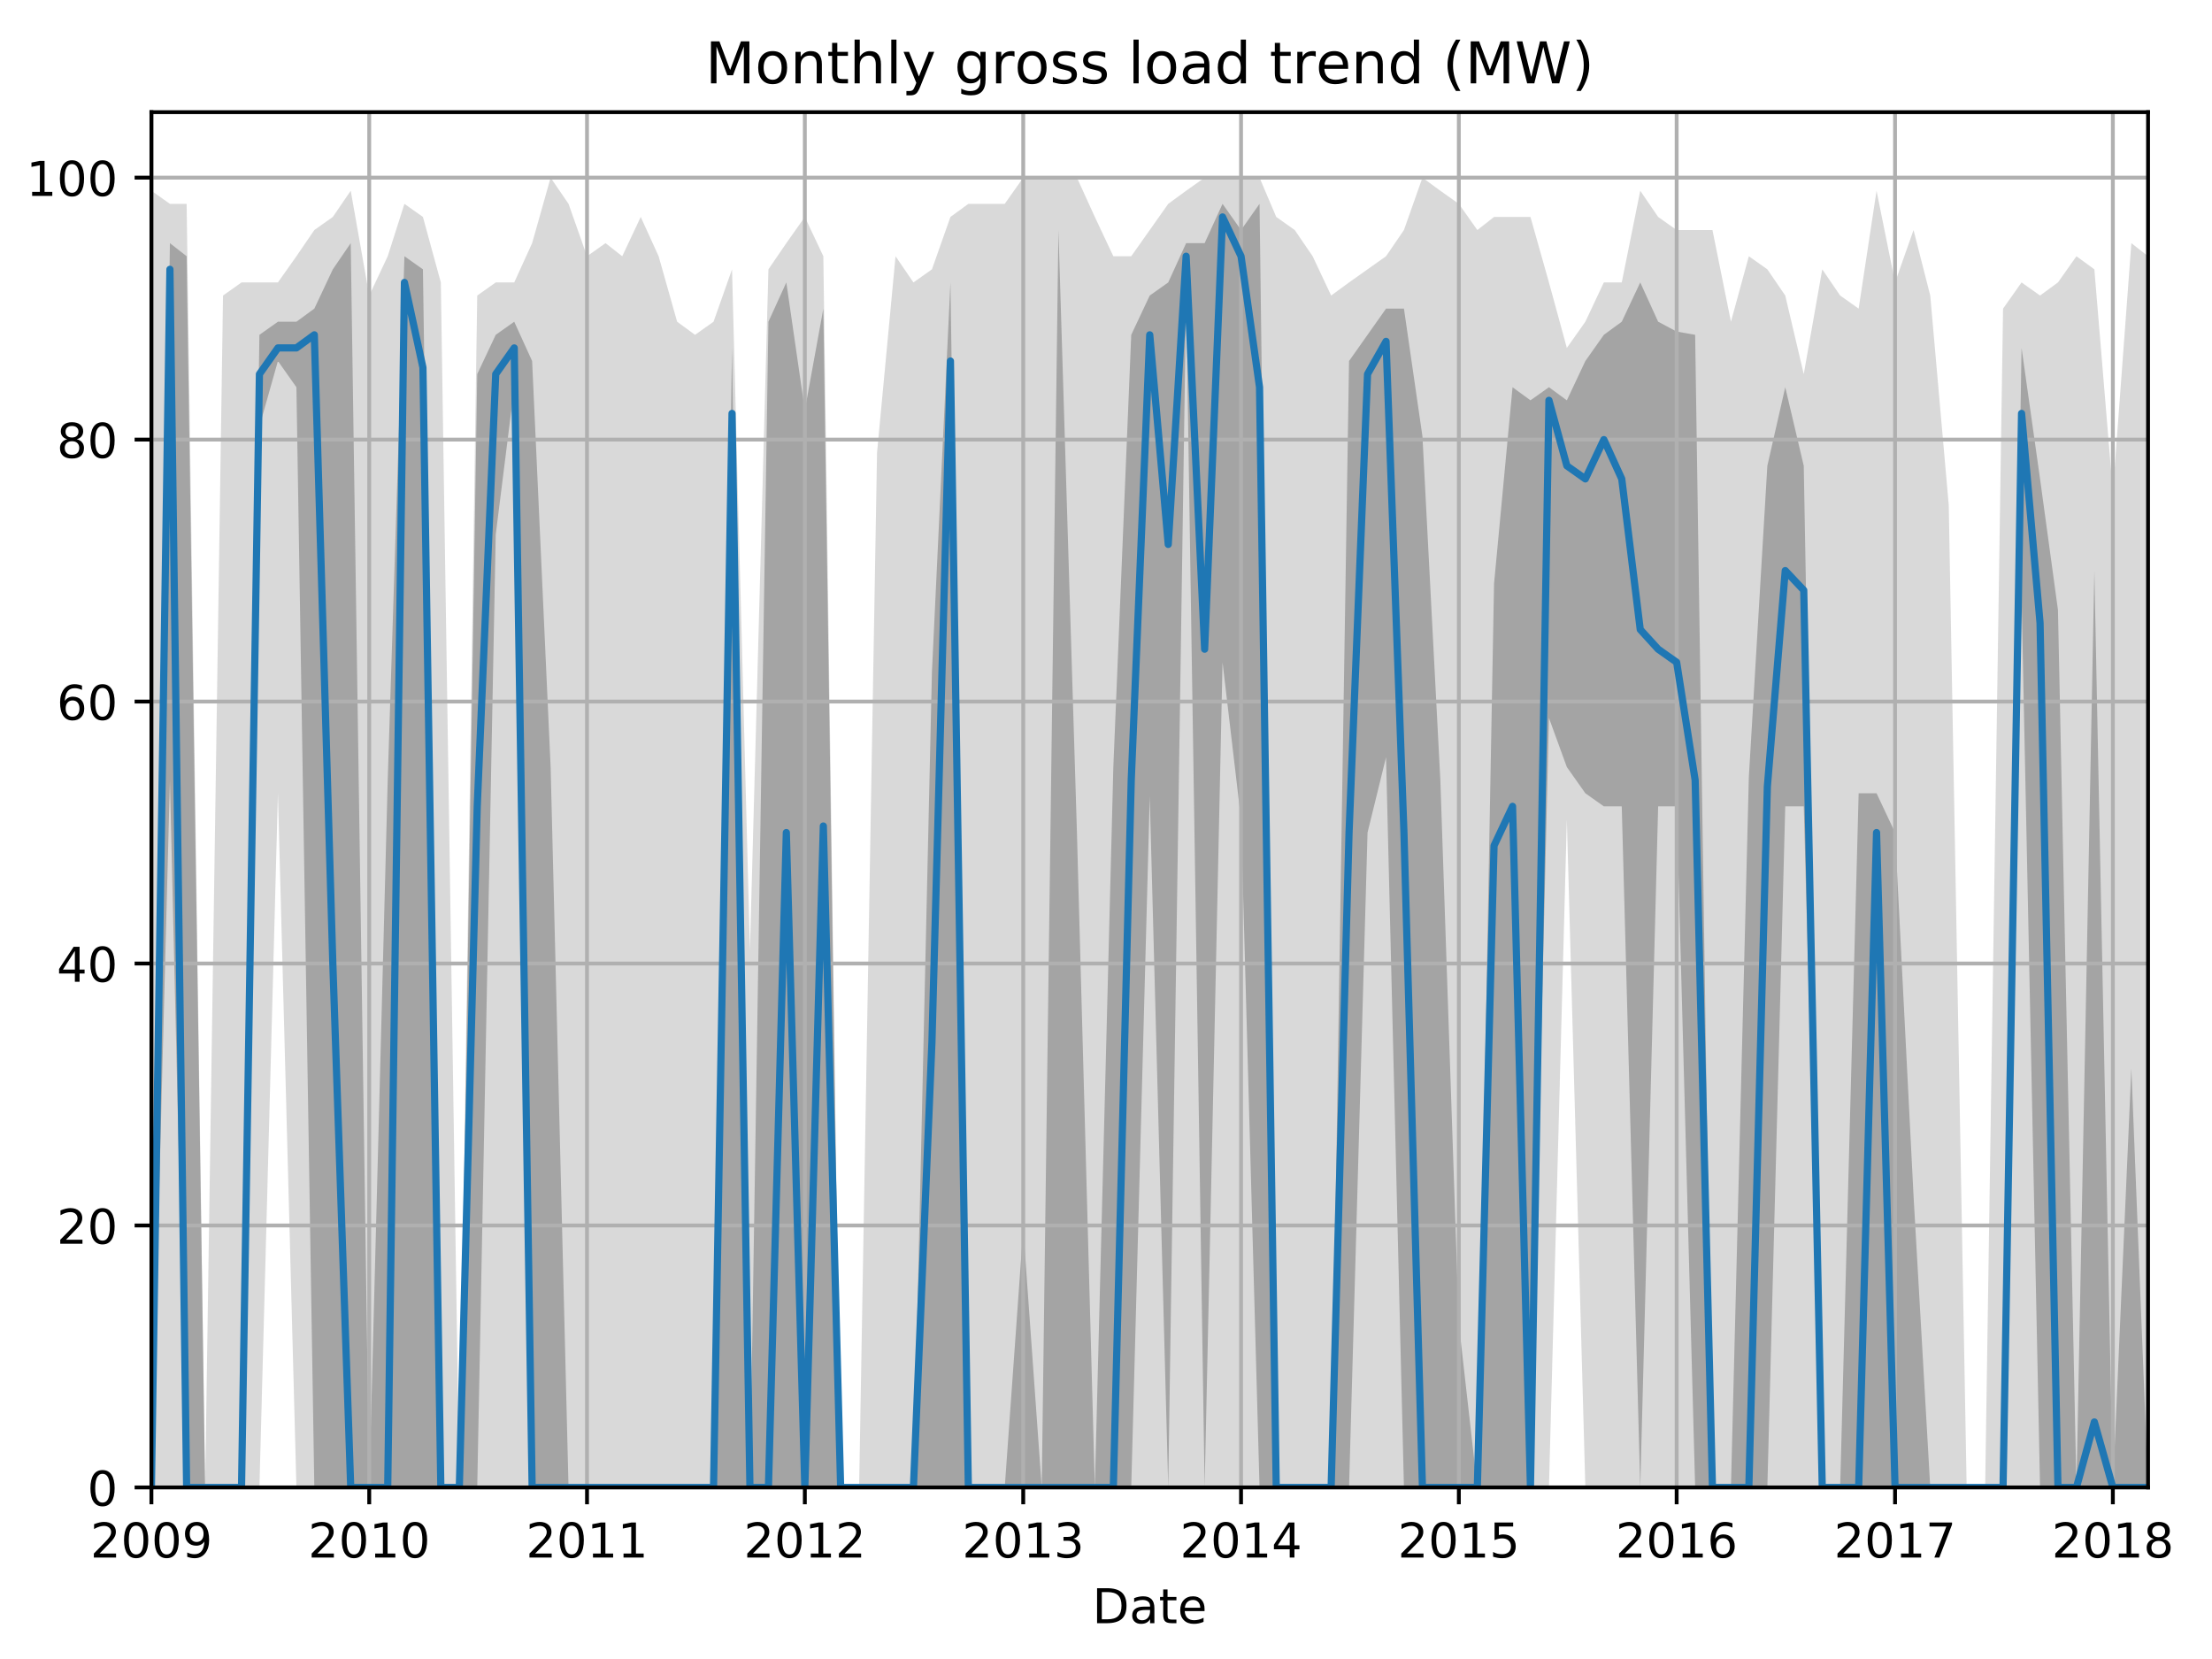 <?xml version="1.0" encoding="utf-8" standalone="no"?>
<!DOCTYPE svg PUBLIC "-//W3C//DTD SVG 1.1//EN"
  "http://www.w3.org/Graphics/SVG/1.1/DTD/svg11.dtd">
<!-- Created with matplotlib (http://matplotlib.org/) -->
<svg height="345.6pt" version="1.1" viewBox="0 0 460.8 345.6" width="460.8pt" xmlns="http://www.w3.org/2000/svg" xmlns:xlink="http://www.w3.org/1999/xlink">
 <defs>
  <style type="text/css">
*{stroke-linecap:butt;stroke-linejoin:round;}
  </style>
 </defs>
 <g id="figure_1">
  <g id="patch_1">
   <path d="M 0 345.6 
L 460.8 345.6 
L 460.8 0 
L 0 0 
z
" style="fill:none;"/>
  </g>
  <g id="axes_1">
   <g id="patch_2">
    <path d="M 31.543 309.863 
L 447.48 309.863 
L 447.48 23.365 
L 31.543 23.365 
z
" style="fill:none;"/>
   </g>
   <g id="PolyCollection_1">
    <path clip-path="url(#p0401308347)" d="M 31.543 39.736 
L 31.543 309.863 
L 35.397 309.863 
L 38.877 309.863 
L 42.731 309.863 
L 46.46 309.863 
L 50.314 309.863 
L 54.043 309.863 
L 57.896 165.25 
L 61.75 309.863 
L 65.479 309.863 
L 69.333 309.863 
L 73.062 309.863 
L 76.916 309.863 
L 80.769 309.863 
L 84.25 309.863 
L 88.103 309.863 
L 91.833 309.863 
L 95.686 309.863 
L 99.416 309.863 
L 103.269 309.863 
L 107.123 309.863 
L 110.852 309.863 
L 114.706 309.863 
L 118.435 309.863 
L 122.288 309.863 
L 126.142 309.863 
L 129.623 309.863 
L 133.476 309.863 
L 137.205 309.863 
L 141.059 309.863 
L 144.788 309.863 
L 148.642 309.863 
L 152.495 309.863 
L 156.225 309.863 
L 160.078 309.863 
L 163.807 309.863 
L 167.661 309.863 
L 171.515 309.863 
L 175.12 309.863 
L 178.973 309.863 
L 182.702 309.863 
L 186.556 309.863 
L 190.285 309.863 
L 194.139 309.863 
L 197.992 309.863 
L 201.722 309.863 
L 205.575 309.863 
L 209.304 309.863 
L 213.158 309.863 
L 217.012 309.863 
L 220.492 309.863 
L 224.346 309.863 
L 228.075 309.863 
L 231.929 309.863 
L 235.658 309.863 
L 239.512 309.863 
L 243.365 309.863 
L 247.094 309.863 
L 250.948 309.863 
L 254.677 309.863 
L 258.531 309.863 
L 262.384 309.863 
L 265.865 309.863 
L 269.719 309.863 
L 273.448 309.863 
L 277.301 309.863 
L 281.031 309.863 
L 284.884 309.863 
L 288.738 309.863 
L 292.467 309.863 
L 296.321 309.863 
L 300.05 309.863 
L 303.903 309.863 
L 307.757 309.863 
L 311.238 309.863 
L 315.091 309.863 
L 318.82 309.863 
L 322.674 309.863 
L 326.403 170.707 
L 330.257 309.863 
L 334.11 309.863 
L 337.84 309.863 
L 341.693 309.863 
L 345.423 309.863 
L 349.276 309.863 
L 353.13 309.863 
L 356.735 309.863 
L 360.588 309.863 
L 364.317 309.863 
L 368.171 309.863 
L 371.9 309.863 
L 375.754 309.863 
L 379.607 309.863 
L 383.337 309.863 
L 387.19 309.863 
L 390.92 309.863 
L 394.773 309.863 
L 398.627 309.863 
L 402.107 309.863 
L 405.961 309.863 
L 409.69 309.863 
L 413.544 309.863 
L 417.273 309.863 
L 421.127 309.863 
L 424.98 309.863 
L 428.709 309.863 
L 432.563 309.863 
L 436.292 309.863 
L 440.146 309.863 
L 443.999 309.863 
L 447.48 309.863 
L 447.48 53.379 
L 447.48 53.379 
L 443.999 50.651 
L 440.146 102.493 
L 436.292 56.108 
L 432.563 53.379 
L 428.709 58.836 
L 424.98 61.565 
L 421.127 58.836 
L 417.273 64.293 
L 413.544 309.863 
L 409.69 309.863 
L 405.961 105.222 
L 402.107 61.565 
L 398.627 47.922 
L 394.773 58.836 
L 390.92 39.736 
L 387.19 64.293 
L 383.337 61.565 
L 379.607 56.108 
L 375.754 77.936 
L 371.9 61.565 
L 368.171 56.108 
L 364.317 53.379 
L 360.588 67.022 
L 356.735 47.922 
L 353.13 47.922 
L 349.276 47.922 
L 345.423 45.194 
L 341.693 39.736 
L 337.84 58.836 
L 334.11 58.836 
L 330.257 67.022 
L 326.403 72.479 
L 322.674 58.836 
L 318.82 45.194 
L 315.091 45.194 
L 311.238 45.194 
L 307.757 47.922 
L 303.903 42.465 
L 300.05 39.736 
L 296.321 37.008 
L 292.467 47.922 
L 288.738 53.379 
L 284.884 56.108 
L 281.031 58.836 
L 277.301 61.565 
L 273.448 53.379 
L 269.719 47.922 
L 265.865 45.194 
L 262.384 37.008 
L 258.531 37.008 
L 254.677 37.008 
L 250.948 37.008 
L 247.094 39.736 
L 243.365 42.465 
L 239.512 47.922 
L 235.658 53.379 
L 231.929 53.379 
L 228.075 45.194 
L 224.346 37.008 
L 220.492 37.008 
L 217.012 37.008 
L 213.158 37.008 
L 209.304 42.465 
L 205.575 42.465 
L 201.722 42.465 
L 197.992 45.194 
L 194.139 56.108 
L 190.285 58.836 
L 186.556 53.379 
L 182.702 94.308 
L 178.973 309.863 
L 175.12 309.863 
L 171.515 53.379 
L 167.661 45.194 
L 163.807 50.651 
L 160.078 56.108 
L 156.225 197.993 
L 152.495 56.108 
L 148.642 67.022 
L 144.788 69.751 
L 141.059 67.022 
L 137.205 53.379 
L 133.476 45.194 
L 129.623 53.379 
L 126.142 50.651 
L 122.288 53.379 
L 118.435 42.465 
L 114.706 37.008 
L 110.852 50.651 
L 107.123 58.836 
L 103.269 58.836 
L 99.416 61.565 
L 95.686 309.863 
L 91.833 58.836 
L 88.103 45.194 
L 84.25 42.465 
L 80.769 53.379 
L 76.916 61.565 
L 73.062 39.736 
L 69.333 45.194 
L 65.479 47.922 
L 61.75 53.379 
L 57.896 58.836 
L 54.043 58.836 
L 50.314 58.836 
L 46.46 61.565 
L 42.731 309.863 
L 38.877 42.465 
L 35.397 42.465 
L 31.543 39.736 
z
" style="fill:#808080;fill-opacity:0.3;"/>
   </g>
   <g id="PolyCollection_2">
    <path clip-path="url(#p0401308347)" d="M 31.543 309.863 
L 31.543 309.863 
L 35.397 162.521 
L 38.877 309.863 
L 42.731 309.863 
L 46.46 309.863 
L 50.314 309.863 
L 54.043 88.85 
L 57.896 75.208 
L 61.75 80.665 
L 65.479 309.863 
L 69.333 309.863 
L 73.062 309.863 
L 76.916 309.863 
L 80.769 309.863 
L 84.25 309.863 
L 88.103 309.863 
L 91.833 309.863 
L 95.686 309.863 
L 99.416 309.863 
L 103.269 111.361 
L 107.123 80.665 
L 110.852 309.863 
L 114.706 309.863 
L 118.435 309.863 
L 122.288 309.863 
L 126.142 309.863 
L 129.623 309.863 
L 133.476 309.863 
L 137.205 309.863 
L 141.059 309.863 
L 144.788 309.863 
L 148.642 309.863 
L 152.495 309.863 
L 156.225 309.863 
L 160.078 309.863 
L 163.807 309.863 
L 167.661 309.863 
L 171.515 309.863 
L 175.12 309.863 
L 178.973 309.863 
L 182.702 309.863 
L 186.556 309.863 
L 190.285 309.863 
L 194.139 309.863 
L 197.992 309.863 
L 201.722 309.863 
L 205.575 309.863 
L 209.304 309.863 
L 213.158 309.863 
L 217.012 309.863 
L 220.492 309.863 
L 224.346 309.863 
L 228.075 309.863 
L 231.929 309.863 
L 235.658 309.863 
L 239.512 165.932 
L 243.365 309.863 
L 247.094 61.565 
L 250.948 309.863 
L 254.677 137.964 
L 258.531 170.707 
L 262.384 309.863 
L 265.865 309.863 
L 269.719 309.863 
L 273.448 309.863 
L 277.301 309.863 
L 281.031 309.863 
L 284.884 173.436 
L 288.738 157.746 
L 292.467 309.863 
L 296.321 309.863 
L 300.05 309.863 
L 303.903 309.863 
L 307.757 309.863 
L 311.238 309.863 
L 315.091 309.863 
L 318.82 309.863 
L 322.674 149.561 
L 326.403 159.793 
L 330.257 165.25 
L 334.11 167.979 
L 337.84 167.979 
L 341.693 309.863 
L 345.423 167.979 
L 349.276 167.979 
L 353.13 309.863 
L 356.735 309.863 
L 360.588 309.863 
L 364.317 309.863 
L 368.171 309.863 
L 371.9 167.979 
L 375.754 167.979 
L 379.607 309.863 
L 383.337 309.863 
L 387.19 309.863 
L 390.92 309.863 
L 394.773 309.863 
L 398.627 309.863 
L 402.107 309.863 
L 405.961 309.863 
L 409.69 309.863 
L 413.544 309.863 
L 417.273 309.863 
L 421.127 124.322 
L 424.98 309.863 
L 428.709 309.863 
L 432.563 309.863 
L 436.292 309.863 
L 440.146 309.863 
L 443.999 309.863 
L 447.48 309.863 
L 447.48 309.863 
L 447.48 309.863 
L 443.999 222.55 
L 440.146 309.863 
L 436.292 118.865 
L 432.563 309.863 
L 428.709 127.05 
L 424.98 99.765 
L 421.127 72.479 
L 417.273 309.863 
L 413.544 309.863 
L 409.69 309.863 
L 405.961 309.863 
L 402.107 309.863 
L 398.627 249.153 
L 394.773 173.436 
L 390.92 165.25 
L 387.19 165.25 
L 383.337 309.863 
L 379.607 309.863 
L 375.754 97.036 
L 371.9 80.665 
L 368.171 97.036 
L 364.317 161.839 
L 360.588 309.863 
L 356.735 309.863 
L 353.13 69.751 
L 349.276 69.068 
L 345.423 67.022 
L 341.693 58.836 
L 337.84 67.022 
L 334.11 69.751 
L 330.257 75.208 
L 326.403 83.393 
L 322.674 80.665 
L 318.82 83.393 
L 315.091 80.665 
L 311.238 121.593 
L 307.757 309.863 
L 303.903 275.757 
L 300.05 162.521 
L 296.321 90.897 
L 292.467 64.293 
L 288.738 64.293 
L 284.884 69.751 
L 281.031 75.208 
L 277.301 309.863 
L 273.448 309.863 
L 269.719 309.863 
L 265.865 309.863 
L 262.384 42.465 
L 258.531 47.922 
L 254.677 42.465 
L 250.948 50.651 
L 247.094 50.651 
L 243.365 58.836 
L 239.512 61.565 
L 235.658 69.751 
L 231.929 159.793 
L 228.075 309.863 
L 224.346 173.436 
L 220.492 47.922 
L 217.012 309.863 
L 213.158 255.975 
L 209.304 309.863 
L 205.575 309.863 
L 201.722 309.863 
L 197.992 58.836 
L 194.139 140.011 
L 190.285 309.863 
L 186.556 309.863 
L 182.702 309.863 
L 178.973 309.863 
L 175.12 309.863 
L 171.515 64.293 
L 167.661 85.44 
L 163.807 58.836 
L 160.078 67.022 
L 156.225 309.863 
L 152.495 72.479 
L 148.642 309.863 
L 144.788 309.863 
L 141.059 309.863 
L 137.205 309.863 
L 133.476 309.863 
L 129.623 309.863 
L 126.142 309.863 
L 122.288 309.863 
L 118.435 309.863 
L 114.706 159.793 
L 110.852 75.208 
L 107.123 67.022 
L 103.269 69.751 
L 99.416 77.936 
L 95.686 309.863 
L 91.833 309.863 
L 88.103 56.108 
L 84.25 53.379 
L 80.769 162.521 
L 76.916 309.863 
L 73.062 50.651 
L 69.333 56.108 
L 65.479 64.293 
L 61.75 67.022 
L 57.896 67.022 
L 54.043 69.751 
L 50.314 309.863 
L 46.46 309.863 
L 42.731 309.863 
L 38.877 53.379 
L 35.397 50.651 
L 31.543 309.863 
z
" style="fill:#808080;fill-opacity:0.6;"/>
   </g>
   <g id="matplotlib.axis_1">
    <g id="xtick_1">
     <g id="line2d_1">
      <path clip-path="url(#p0401308347)" d="M 31.543 309.863 
L 31.543 23.365 
" style="fill:none;stroke:#b0b0b0;stroke-linecap:square;stroke-width:0.8;"/>
     </g>
     <g id="line2d_2">
      <defs>
       <path d="M 0 0 
L 0 3.5 
" id="m8676d6aa3a" style="stroke:#000000;stroke-width:0.8;"/>
      </defs>
      <g>
       <use style="stroke:#000000;stroke-width:0.8;" x="31.543" xlink:href="#m8676d6aa3a" y="309.863"/>
      </g>
     </g>
     <g id="text_1">
      <!-- 2009 -->
      <defs>
       <path d="M 19.188 8.297 
L 53.609 8.297 
L 53.609 0 
L 7.328 0 
L 7.328 8.297 
Q 12.938 14.109 22.625 23.891 
Q 32.328 33.688 34.812 36.531 
Q 39.547 41.844 41.422 45.531 
Q 43.312 49.219 43.312 52.781 
Q 43.312 58.594 39.234 62.25 
Q 35.156 65.922 28.609 65.922 
Q 23.969 65.922 18.812 64.312 
Q 13.672 62.703 7.812 59.422 
L 7.812 69.391 
Q 13.766 71.781 18.938 73 
Q 24.125 74.219 28.422 74.219 
Q 39.75 74.219 46.484 68.547 
Q 53.219 62.891 53.219 53.422 
Q 53.219 48.922 51.531 44.891 
Q 49.859 40.875 45.406 35.406 
Q 44.188 33.984 37.641 27.219 
Q 31.109 20.453 19.188 8.297 
z
" id="DejaVuSans-32"/>
       <path d="M 31.781 66.406 
Q 24.172 66.406 20.328 58.906 
Q 16.5 51.422 16.5 36.375 
Q 16.5 21.391 20.328 13.891 
Q 24.172 6.391 31.781 6.391 
Q 39.453 6.391 43.281 13.891 
Q 47.125 21.391 47.125 36.375 
Q 47.125 51.422 43.281 58.906 
Q 39.453 66.406 31.781 66.406 
z
M 31.781 74.219 
Q 44.047 74.219 50.516 64.516 
Q 56.984 54.828 56.984 36.375 
Q 56.984 17.969 50.516 8.266 
Q 44.047 -1.422 31.781 -1.422 
Q 19.531 -1.422 13.062 8.266 
Q 6.594 17.969 6.594 36.375 
Q 6.594 54.828 13.062 64.516 
Q 19.531 74.219 31.781 74.219 
z
" id="DejaVuSans-30"/>
       <path d="M 10.984 1.516 
L 10.984 10.5 
Q 14.703 8.734 18.5 7.812 
Q 22.312 6.891 25.984 6.891 
Q 35.75 6.891 40.891 13.453 
Q 46.047 20.016 46.781 33.406 
Q 43.953 29.203 39.594 26.953 
Q 35.25 24.703 29.984 24.703 
Q 19.047 24.703 12.672 31.312 
Q 6.297 37.938 6.297 49.422 
Q 6.297 60.641 12.938 67.422 
Q 19.578 74.219 30.609 74.219 
Q 43.266 74.219 49.922 64.516 
Q 56.594 54.828 56.594 36.375 
Q 56.594 19.141 48.406 8.859 
Q 40.234 -1.422 26.422 -1.422 
Q 22.703 -1.422 18.891 -0.688 
Q 15.094 0.047 10.984 1.516 
z
M 30.609 32.422 
Q 37.25 32.422 41.125 36.953 
Q 45.016 41.5 45.016 49.422 
Q 45.016 57.281 41.125 61.844 
Q 37.25 66.406 30.609 66.406 
Q 23.969 66.406 20.094 61.844 
Q 16.219 57.281 16.219 49.422 
Q 16.219 41.5 20.094 36.953 
Q 23.969 32.422 30.609 32.422 
z
" id="DejaVuSans-39"/>
      </defs>
      <g transform="translate(18.818 324.462)scale(0.1 -0.1)">
       <use xlink:href="#DejaVuSans-32"/>
       <use x="63.623" xlink:href="#DejaVuSans-30"/>
       <use x="127.246" xlink:href="#DejaVuSans-30"/>
       <use x="190.869" xlink:href="#DejaVuSans-39"/>
      </g>
     </g>
    </g>
    <g id="xtick_2">
     <g id="line2d_3">
      <path clip-path="url(#p0401308347)" d="M 76.916 309.863 
L 76.916 23.365 
" style="fill:none;stroke:#b0b0b0;stroke-linecap:square;stroke-width:0.8;"/>
     </g>
     <g id="line2d_4">
      <g>
       <use style="stroke:#000000;stroke-width:0.8;" x="76.916" xlink:href="#m8676d6aa3a" y="309.863"/>
      </g>
     </g>
     <g id="text_2">
      <!-- 2010 -->
      <defs>
       <path d="M 12.406 8.297 
L 28.516 8.297 
L 28.516 63.922 
L 10.984 60.406 
L 10.984 69.391 
L 28.422 72.906 
L 38.281 72.906 
L 38.281 8.297 
L 54.391 8.297 
L 54.391 0 
L 12.406 0 
z
" id="DejaVuSans-31"/>
      </defs>
      <g transform="translate(64.191 324.462)scale(0.1 -0.1)">
       <use xlink:href="#DejaVuSans-32"/>
       <use x="63.623" xlink:href="#DejaVuSans-30"/>
       <use x="127.246" xlink:href="#DejaVuSans-31"/>
       <use x="190.869" xlink:href="#DejaVuSans-30"/>
      </g>
     </g>
    </g>
    <g id="xtick_3">
     <g id="line2d_5">
      <path clip-path="url(#p0401308347)" d="M 122.288 309.863 
L 122.288 23.365 
" style="fill:none;stroke:#b0b0b0;stroke-linecap:square;stroke-width:0.8;"/>
     </g>
     <g id="line2d_6">
      <g>
       <use style="stroke:#000000;stroke-width:0.8;" x="122.288" xlink:href="#m8676d6aa3a" y="309.863"/>
      </g>
     </g>
     <g id="text_3">
      <!-- 2011 -->
      <g transform="translate(109.563 324.462)scale(0.1 -0.1)">
       <use xlink:href="#DejaVuSans-32"/>
       <use x="63.623" xlink:href="#DejaVuSans-30"/>
       <use x="127.246" xlink:href="#DejaVuSans-31"/>
       <use x="190.869" xlink:href="#DejaVuSans-31"/>
      </g>
     </g>
    </g>
    <g id="xtick_4">
     <g id="line2d_7">
      <path clip-path="url(#p0401308347)" d="M 167.661 309.863 
L 167.661 23.365 
" style="fill:none;stroke:#b0b0b0;stroke-linecap:square;stroke-width:0.8;"/>
     </g>
     <g id="line2d_8">
      <g>
       <use style="stroke:#000000;stroke-width:0.8;" x="167.661" xlink:href="#m8676d6aa3a" y="309.863"/>
      </g>
     </g>
     <g id="text_4">
      <!-- 2012 -->
      <g transform="translate(154.936 324.462)scale(0.1 -0.1)">
       <use xlink:href="#DejaVuSans-32"/>
       <use x="63.623" xlink:href="#DejaVuSans-30"/>
       <use x="127.246" xlink:href="#DejaVuSans-31"/>
       <use x="190.869" xlink:href="#DejaVuSans-32"/>
      </g>
     </g>
    </g>
    <g id="xtick_5">
     <g id="line2d_9">
      <path clip-path="url(#p0401308347)" d="M 213.158 309.863 
L 213.158 23.365 
" style="fill:none;stroke:#b0b0b0;stroke-linecap:square;stroke-width:0.8;"/>
     </g>
     <g id="line2d_10">
      <g>
       <use style="stroke:#000000;stroke-width:0.8;" x="213.158" xlink:href="#m8676d6aa3a" y="309.863"/>
      </g>
     </g>
     <g id="text_5">
      <!-- 2013 -->
      <defs>
       <path d="M 40.578 39.312 
Q 47.656 37.797 51.625 33 
Q 55.609 28.219 55.609 21.188 
Q 55.609 10.406 48.188 4.484 
Q 40.766 -1.422 27.094 -1.422 
Q 22.516 -1.422 17.656 -0.516 
Q 12.797 0.391 7.625 2.203 
L 7.625 11.719 
Q 11.719 9.328 16.594 8.109 
Q 21.484 6.891 26.812 6.891 
Q 36.078 6.891 40.938 10.547 
Q 45.797 14.203 45.797 21.188 
Q 45.797 27.641 41.281 31.266 
Q 36.766 34.906 28.719 34.906 
L 20.219 34.906 
L 20.219 43.016 
L 29.109 43.016 
Q 36.375 43.016 40.234 45.922 
Q 44.094 48.828 44.094 54.297 
Q 44.094 59.906 40.109 62.906 
Q 36.141 65.922 28.719 65.922 
Q 24.656 65.922 20.016 65.031 
Q 15.375 64.156 9.812 62.312 
L 9.812 71.094 
Q 15.438 72.656 20.344 73.438 
Q 25.25 74.219 29.594 74.219 
Q 40.828 74.219 47.359 69.109 
Q 53.906 64.016 53.906 55.328 
Q 53.906 49.266 50.438 45.094 
Q 46.969 40.922 40.578 39.312 
z
" id="DejaVuSans-33"/>
      </defs>
      <g transform="translate(200.433 324.462)scale(0.1 -0.1)">
       <use xlink:href="#DejaVuSans-32"/>
       <use x="63.623" xlink:href="#DejaVuSans-30"/>
       <use x="127.246" xlink:href="#DejaVuSans-31"/>
       <use x="190.869" xlink:href="#DejaVuSans-33"/>
      </g>
     </g>
    </g>
    <g id="xtick_6">
     <g id="line2d_11">
      <path clip-path="url(#p0401308347)" d="M 258.531 309.863 
L 258.531 23.365 
" style="fill:none;stroke:#b0b0b0;stroke-linecap:square;stroke-width:0.8;"/>
     </g>
     <g id="line2d_12">
      <g>
       <use style="stroke:#000000;stroke-width:0.8;" x="258.531" xlink:href="#m8676d6aa3a" y="309.863"/>
      </g>
     </g>
     <g id="text_6">
      <!-- 2014 -->
      <defs>
       <path d="M 37.797 64.312 
L 12.891 25.391 
L 37.797 25.391 
z
M 35.203 72.906 
L 47.609 72.906 
L 47.609 25.391 
L 58.016 25.391 
L 58.016 17.188 
L 47.609 17.188 
L 47.609 0 
L 37.797 0 
L 37.797 17.188 
L 4.891 17.188 
L 4.891 26.703 
z
" id="DejaVuSans-34"/>
      </defs>
      <g transform="translate(245.806 324.462)scale(0.1 -0.1)">
       <use xlink:href="#DejaVuSans-32"/>
       <use x="63.623" xlink:href="#DejaVuSans-30"/>
       <use x="127.246" xlink:href="#DejaVuSans-31"/>
       <use x="190.869" xlink:href="#DejaVuSans-34"/>
      </g>
     </g>
    </g>
    <g id="xtick_7">
     <g id="line2d_13">
      <path clip-path="url(#p0401308347)" d="M 303.903 309.863 
L 303.903 23.365 
" style="fill:none;stroke:#b0b0b0;stroke-linecap:square;stroke-width:0.8;"/>
     </g>
     <g id="line2d_14">
      <g>
       <use style="stroke:#000000;stroke-width:0.8;" x="303.903" xlink:href="#m8676d6aa3a" y="309.863"/>
      </g>
     </g>
     <g id="text_7">
      <!-- 2015 -->
      <defs>
       <path d="M 10.797 72.906 
L 49.516 72.906 
L 49.516 64.594 
L 19.828 64.594 
L 19.828 46.734 
Q 21.969 47.469 24.109 47.828 
Q 26.266 48.188 28.422 48.188 
Q 40.625 48.188 47.75 41.5 
Q 54.891 34.812 54.891 23.391 
Q 54.891 11.625 47.562 5.094 
Q 40.234 -1.422 26.906 -1.422 
Q 22.312 -1.422 17.547 -0.641 
Q 12.797 0.141 7.719 1.703 
L 7.719 11.625 
Q 12.109 9.234 16.797 8.062 
Q 21.484 6.891 26.703 6.891 
Q 35.156 6.891 40.078 11.328 
Q 45.016 15.766 45.016 23.391 
Q 45.016 31 40.078 35.438 
Q 35.156 39.891 26.703 39.891 
Q 22.75 39.891 18.812 39.016 
Q 14.891 38.141 10.797 36.281 
z
" id="DejaVuSans-35"/>
      </defs>
      <g transform="translate(291.178 324.462)scale(0.1 -0.1)">
       <use xlink:href="#DejaVuSans-32"/>
       <use x="63.623" xlink:href="#DejaVuSans-30"/>
       <use x="127.246" xlink:href="#DejaVuSans-31"/>
       <use x="190.869" xlink:href="#DejaVuSans-35"/>
      </g>
     </g>
    </g>
    <g id="xtick_8">
     <g id="line2d_15">
      <path clip-path="url(#p0401308347)" d="M 349.276 309.863 
L 349.276 23.365 
" style="fill:none;stroke:#b0b0b0;stroke-linecap:square;stroke-width:0.8;"/>
     </g>
     <g id="line2d_16">
      <g>
       <use style="stroke:#000000;stroke-width:0.8;" x="349.276" xlink:href="#m8676d6aa3a" y="309.863"/>
      </g>
     </g>
     <g id="text_8">
      <!-- 2016 -->
      <defs>
       <path d="M 33.016 40.375 
Q 26.375 40.375 22.484 35.828 
Q 18.609 31.297 18.609 23.391 
Q 18.609 15.531 22.484 10.953 
Q 26.375 6.391 33.016 6.391 
Q 39.656 6.391 43.531 10.953 
Q 47.406 15.531 47.406 23.391 
Q 47.406 31.297 43.531 35.828 
Q 39.656 40.375 33.016 40.375 
z
M 52.594 71.297 
L 52.594 62.312 
Q 48.875 64.062 45.094 64.984 
Q 41.312 65.922 37.594 65.922 
Q 27.828 65.922 22.672 59.328 
Q 17.531 52.734 16.797 39.406 
Q 19.672 43.656 24.016 45.922 
Q 28.375 48.188 33.594 48.188 
Q 44.578 48.188 50.953 41.516 
Q 57.328 34.859 57.328 23.391 
Q 57.328 12.156 50.688 5.359 
Q 44.047 -1.422 33.016 -1.422 
Q 20.359 -1.422 13.672 8.266 
Q 6.984 17.969 6.984 36.375 
Q 6.984 53.656 15.188 63.938 
Q 23.391 74.219 37.203 74.219 
Q 40.922 74.219 44.703 73.484 
Q 48.484 72.75 52.594 71.297 
z
" id="DejaVuSans-36"/>
      </defs>
      <g transform="translate(336.551 324.462)scale(0.1 -0.1)">
       <use xlink:href="#DejaVuSans-32"/>
       <use x="63.623" xlink:href="#DejaVuSans-30"/>
       <use x="127.246" xlink:href="#DejaVuSans-31"/>
       <use x="190.869" xlink:href="#DejaVuSans-36"/>
      </g>
     </g>
    </g>
    <g id="xtick_9">
     <g id="line2d_17">
      <path clip-path="url(#p0401308347)" d="M 394.773 309.863 
L 394.773 23.365 
" style="fill:none;stroke:#b0b0b0;stroke-linecap:square;stroke-width:0.8;"/>
     </g>
     <g id="line2d_18">
      <g>
       <use style="stroke:#000000;stroke-width:0.8;" x="394.773" xlink:href="#m8676d6aa3a" y="309.863"/>
      </g>
     </g>
     <g id="text_9">
      <!-- 2017 -->
      <defs>
       <path d="M 8.203 72.906 
L 55.078 72.906 
L 55.078 68.703 
L 28.609 0 
L 18.312 0 
L 43.219 64.594 
L 8.203 64.594 
z
" id="DejaVuSans-37"/>
      </defs>
      <g transform="translate(382.048 324.462)scale(0.1 -0.1)">
       <use xlink:href="#DejaVuSans-32"/>
       <use x="63.623" xlink:href="#DejaVuSans-30"/>
       <use x="127.246" xlink:href="#DejaVuSans-31"/>
       <use x="190.869" xlink:href="#DejaVuSans-37"/>
      </g>
     </g>
    </g>
    <g id="xtick_10">
     <g id="line2d_19">
      <path clip-path="url(#p0401308347)" d="M 440.146 309.863 
L 440.146 23.365 
" style="fill:none;stroke:#b0b0b0;stroke-linecap:square;stroke-width:0.8;"/>
     </g>
     <g id="line2d_20">
      <g>
       <use style="stroke:#000000;stroke-width:0.8;" x="440.146" xlink:href="#m8676d6aa3a" y="309.863"/>
      </g>
     </g>
     <g id="text_10">
      <!-- 2018 -->
      <defs>
       <path d="M 31.781 34.625 
Q 24.75 34.625 20.719 30.859 
Q 16.703 27.094 16.703 20.516 
Q 16.703 13.922 20.719 10.156 
Q 24.75 6.391 31.781 6.391 
Q 38.812 6.391 42.859 10.172 
Q 46.922 13.969 46.922 20.516 
Q 46.922 27.094 42.891 30.859 
Q 38.875 34.625 31.781 34.625 
z
M 21.922 38.812 
Q 15.578 40.375 12.031 44.719 
Q 8.5 49.078 8.5 55.328 
Q 8.5 64.062 14.719 69.141 
Q 20.953 74.219 31.781 74.219 
Q 42.672 74.219 48.875 69.141 
Q 55.078 64.062 55.078 55.328 
Q 55.078 49.078 51.531 44.719 
Q 48 40.375 41.703 38.812 
Q 48.828 37.156 52.797 32.312 
Q 56.781 27.484 56.781 20.516 
Q 56.781 9.906 50.312 4.234 
Q 43.844 -1.422 31.781 -1.422 
Q 19.734 -1.422 13.25 4.234 
Q 6.781 9.906 6.781 20.516 
Q 6.781 27.484 10.781 32.312 
Q 14.797 37.156 21.922 38.812 
z
M 18.312 54.391 
Q 18.312 48.734 21.844 45.562 
Q 25.391 42.391 31.781 42.391 
Q 38.141 42.391 41.719 45.562 
Q 45.312 48.734 45.312 54.391 
Q 45.312 60.062 41.719 63.234 
Q 38.141 66.406 31.781 66.406 
Q 25.391 66.406 21.844 63.234 
Q 18.312 60.062 18.312 54.391 
z
" id="DejaVuSans-38"/>
      </defs>
      <g transform="translate(427.421 324.462)scale(0.1 -0.1)">
       <use xlink:href="#DejaVuSans-32"/>
       <use x="63.623" xlink:href="#DejaVuSans-30"/>
       <use x="127.246" xlink:href="#DejaVuSans-31"/>
       <use x="190.869" xlink:href="#DejaVuSans-38"/>
      </g>
     </g>
    </g>
    <g id="text_11">
     <!-- Date -->
     <defs>
      <path d="M 19.672 64.797 
L 19.672 8.109 
L 31.594 8.109 
Q 46.688 8.109 53.688 14.938 
Q 60.688 21.781 60.688 36.531 
Q 60.688 51.172 53.688 57.984 
Q 46.688 64.797 31.594 64.797 
z
M 9.812 72.906 
L 30.078 72.906 
Q 51.266 72.906 61.172 64.094 
Q 71.094 55.281 71.094 36.531 
Q 71.094 17.672 61.125 8.828 
Q 51.172 0 30.078 0 
L 9.812 0 
z
" id="DejaVuSans-44"/>
      <path d="M 34.281 27.484 
Q 23.391 27.484 19.188 25 
Q 14.984 22.516 14.984 16.5 
Q 14.984 11.719 18.141 8.906 
Q 21.297 6.109 26.703 6.109 
Q 34.188 6.109 38.703 11.406 
Q 43.219 16.703 43.219 25.484 
L 43.219 27.484 
z
M 52.203 31.203 
L 52.203 0 
L 43.219 0 
L 43.219 8.297 
Q 40.141 3.328 35.547 0.953 
Q 30.953 -1.422 24.312 -1.422 
Q 15.922 -1.422 10.953 3.297 
Q 6 8.016 6 15.922 
Q 6 25.141 12.172 29.828 
Q 18.359 34.516 30.609 34.516 
L 43.219 34.516 
L 43.219 35.406 
Q 43.219 41.609 39.141 45 
Q 35.062 48.391 27.688 48.391 
Q 23 48.391 18.547 47.266 
Q 14.109 46.141 10.016 43.891 
L 10.016 52.203 
Q 14.938 54.109 19.578 55.047 
Q 24.219 56 28.609 56 
Q 40.484 56 46.344 49.844 
Q 52.203 43.703 52.203 31.203 
z
" id="DejaVuSans-61"/>
      <path d="M 18.312 70.219 
L 18.312 54.688 
L 36.812 54.688 
L 36.812 47.703 
L 18.312 47.703 
L 18.312 18.016 
Q 18.312 11.328 20.141 9.422 
Q 21.969 7.516 27.594 7.516 
L 36.812 7.516 
L 36.812 0 
L 27.594 0 
Q 17.188 0 13.234 3.875 
Q 9.281 7.766 9.281 18.016 
L 9.281 47.703 
L 2.688 47.703 
L 2.688 54.688 
L 9.281 54.688 
L 9.281 70.219 
z
" id="DejaVuSans-74"/>
      <path d="M 56.203 29.594 
L 56.203 25.203 
L 14.891 25.203 
Q 15.484 15.922 20.484 11.062 
Q 25.484 6.203 34.422 6.203 
Q 39.594 6.203 44.453 7.469 
Q 49.312 8.734 54.109 11.281 
L 54.109 2.781 
Q 49.266 0.734 44.188 -0.344 
Q 39.109 -1.422 33.891 -1.422 
Q 20.797 -1.422 13.156 6.188 
Q 5.516 13.812 5.516 26.812 
Q 5.516 40.234 12.766 48.109 
Q 20.016 56 32.328 56 
Q 43.359 56 49.781 48.891 
Q 56.203 41.797 56.203 29.594 
z
M 47.219 32.234 
Q 47.125 39.594 43.094 43.984 
Q 39.062 48.391 32.422 48.391 
Q 24.906 48.391 20.391 44.141 
Q 15.875 39.891 15.188 32.172 
z
" id="DejaVuSans-65"/>
     </defs>
     <g transform="translate(227.561 338.14)scale(0.1 -0.1)">
      <use xlink:href="#DejaVuSans-44"/>
      <use x="77.002" xlink:href="#DejaVuSans-61"/>
      <use x="138.281" xlink:href="#DejaVuSans-74"/>
      <use x="177.49" xlink:href="#DejaVuSans-65"/>
     </g>
    </g>
   </g>
   <g id="matplotlib.axis_2">
    <g id="ytick_1">
     <g id="line2d_21">
      <path clip-path="url(#p0401308347)" d="M 31.543 309.863 
L 447.48 309.863 
" style="fill:none;stroke:#b0b0b0;stroke-linecap:square;stroke-width:0.8;"/>
     </g>
     <g id="line2d_22">
      <defs>
       <path d="M 0 0 
L -3.5 0 
" id="me35ed93e2d" style="stroke:#000000;stroke-width:0.8;"/>
      </defs>
      <g>
       <use style="stroke:#000000;stroke-width:0.8;" x="31.543" xlink:href="#me35ed93e2d" y="309.863"/>
      </g>
     </g>
     <g id="text_12">
      <!-- 0 -->
      <g transform="translate(18.18 313.663)scale(0.1 -0.1)">
       <use xlink:href="#DejaVuSans-30"/>
      </g>
     </g>
    </g>
    <g id="ytick_2">
     <g id="line2d_23">
      <path clip-path="url(#p0401308347)" d="M 31.543 255.292 
L 447.48 255.292 
" style="fill:none;stroke:#b0b0b0;stroke-linecap:square;stroke-width:0.8;"/>
     </g>
     <g id="line2d_24">
      <g>
       <use style="stroke:#000000;stroke-width:0.8;" x="31.543" xlink:href="#me35ed93e2d" y="255.292"/>
      </g>
     </g>
     <g id="text_13">
      <!-- 20 -->
      <g transform="translate(11.818 259.092)scale(0.1 -0.1)">
       <use xlink:href="#DejaVuSans-32"/>
       <use x="63.623" xlink:href="#DejaVuSans-30"/>
      </g>
     </g>
    </g>
    <g id="ytick_3">
     <g id="line2d_25">
      <path clip-path="url(#p0401308347)" d="M 31.543 200.721 
L 447.48 200.721 
" style="fill:none;stroke:#b0b0b0;stroke-linecap:square;stroke-width:0.8;"/>
     </g>
     <g id="line2d_26">
      <g>
       <use style="stroke:#000000;stroke-width:0.8;" x="31.543" xlink:href="#me35ed93e2d" y="200.721"/>
      </g>
     </g>
     <g id="text_14">
      <!-- 40 -->
      <g transform="translate(11.818 204.52)scale(0.1 -0.1)">
       <use xlink:href="#DejaVuSans-34"/>
       <use x="63.623" xlink:href="#DejaVuSans-30"/>
      </g>
     </g>
    </g>
    <g id="ytick_4">
     <g id="line2d_27">
      <path clip-path="url(#p0401308347)" d="M 31.543 146.15 
L 447.48 146.15 
" style="fill:none;stroke:#b0b0b0;stroke-linecap:square;stroke-width:0.8;"/>
     </g>
     <g id="line2d_28">
      <g>
       <use style="stroke:#000000;stroke-width:0.8;" x="31.543" xlink:href="#me35ed93e2d" y="146.15"/>
      </g>
     </g>
     <g id="text_15">
      <!-- 60 -->
      <g transform="translate(11.818 149.949)scale(0.1 -0.1)">
       <use xlink:href="#DejaVuSans-36"/>
       <use x="63.623" xlink:href="#DejaVuSans-30"/>
      </g>
     </g>
    </g>
    <g id="ytick_5">
     <g id="line2d_29">
      <path clip-path="url(#p0401308347)" d="M 31.543 91.579 
L 447.48 91.579 
" style="fill:none;stroke:#b0b0b0;stroke-linecap:square;stroke-width:0.8;"/>
     </g>
     <g id="line2d_30">
      <g>
       <use style="stroke:#000000;stroke-width:0.8;" x="31.543" xlink:href="#me35ed93e2d" y="91.579"/>
      </g>
     </g>
     <g id="text_16">
      <!-- 80 -->
      <g transform="translate(11.818 95.378)scale(0.1 -0.1)">
       <use xlink:href="#DejaVuSans-38"/>
       <use x="63.623" xlink:href="#DejaVuSans-30"/>
      </g>
     </g>
    </g>
    <g id="ytick_6">
     <g id="line2d_31">
      <path clip-path="url(#p0401308347)" d="M 31.543 37.008 
L 447.48 37.008 
" style="fill:none;stroke:#b0b0b0;stroke-linecap:square;stroke-width:0.8;"/>
     </g>
     <g id="line2d_32">
      <g>
       <use style="stroke:#000000;stroke-width:0.8;" x="31.543" xlink:href="#me35ed93e2d" y="37.008"/>
      </g>
     </g>
     <g id="text_17">
      <!-- 100 -->
      <g transform="translate(5.455 40.807)scale(0.1 -0.1)">
       <use xlink:href="#DejaVuSans-31"/>
       <use x="63.623" xlink:href="#DejaVuSans-30"/>
       <use x="127.246" xlink:href="#DejaVuSans-30"/>
      </g>
     </g>
    </g>
   </g>
   <g id="line2d_33">
    <path clip-path="url(#p0401308347)" d="M 31.543 309.863 
L 35.397 56.108 
L 38.877 309.863 
L 42.731 309.863 
L 46.46 309.863 
L 50.314 309.863 
L 54.043 77.936 
L 57.896 72.479 
L 61.75 72.479 
L 65.479 69.751 
L 69.333 200.721 
L 73.062 309.863 
L 76.916 309.863 
L 80.769 309.863 
L 84.25 58.836 
L 88.103 76.572 
L 91.833 309.863 
L 95.686 309.863 
L 99.416 167.979 
L 103.269 77.936 
L 107.123 72.479 
L 110.852 309.863 
L 114.706 309.863 
L 118.435 309.863 
L 122.288 309.863 
L 126.142 309.863 
L 129.623 309.863 
L 133.476 309.863 
L 137.205 309.863 
L 141.059 309.863 
L 144.788 309.863 
L 148.642 309.863 
L 152.495 86.122 
L 156.225 309.863 
L 160.078 309.863 
L 163.807 173.436 
L 167.661 309.863 
L 171.515 172.071 
L 175.12 309.863 
L 178.973 309.863 
L 182.702 309.863 
L 186.556 309.863 
L 190.285 309.863 
L 194.139 217.093 
L 197.992 75.208 
L 201.722 309.863 
L 205.575 309.863 
L 209.304 309.863 
L 213.158 309.863 
L 217.012 309.863 
L 220.492 309.863 
L 224.346 309.863 
L 228.075 309.863 
L 231.929 309.863 
L 235.658 162.521 
L 239.512 69.751 
L 243.365 113.407 
L 247.094 53.379 
L 250.948 135.236 
L 254.677 45.194 
L 258.531 53.379 
L 262.384 80.665 
L 265.865 309.863 
L 269.719 309.863 
L 273.448 309.863 
L 277.301 309.863 
L 281.031 173.436 
L 284.884 77.936 
L 288.738 71.115 
L 292.467 173.436 
L 296.321 309.863 
L 300.05 309.863 
L 303.903 309.863 
L 307.757 309.863 
L 311.238 176.164 
L 315.091 167.979 
L 318.82 309.863 
L 322.674 83.393 
L 326.403 97.036 
L 330.257 99.765 
L 334.11 91.579 
L 337.84 99.765 
L 341.693 131.143 
L 345.423 135.236 
L 349.276 137.964 
L 353.13 162.521 
L 356.735 309.863 
L 360.588 309.863 
L 364.317 309.863 
L 368.171 163.886 
L 371.9 118.865 
L 375.754 122.957 
L 379.607 309.863 
L 383.337 309.863 
L 387.19 309.863 
L 390.92 173.436 
L 394.773 309.863 
L 398.627 309.863 
L 402.107 309.863 
L 405.961 309.863 
L 409.69 309.863 
L 413.544 309.863 
L 417.273 309.863 
L 421.127 86.122 
L 424.98 129.779 
L 428.709 309.863 
L 432.563 309.863 
L 436.292 296.221 
L 440.146 309.863 
L 443.999 309.863 
L 447.48 309.863 
" style="fill:none;stroke:#1f77b4;stroke-linecap:square;stroke-width:1.5;"/>
   </g>
   <g id="patch_3">
    <path d="M 31.543 309.863 
L 31.543 23.365 
" style="fill:none;stroke:#000000;stroke-linecap:square;stroke-linejoin:miter;stroke-width:0.8;"/>
   </g>
   <g id="patch_4">
    <path d="M 447.48 309.863 
L 447.48 23.365 
" style="fill:none;stroke:#000000;stroke-linecap:square;stroke-linejoin:miter;stroke-width:0.8;"/>
   </g>
   <g id="patch_5">
    <path d="M 31.543 309.863 
L 447.48 309.863 
" style="fill:none;stroke:#000000;stroke-linecap:square;stroke-linejoin:miter;stroke-width:0.8;"/>
   </g>
   <g id="patch_6">
    <path d="M 31.543 23.365 
L 447.48 23.365 
" style="fill:none;stroke:#000000;stroke-linecap:square;stroke-linejoin:miter;stroke-width:0.8;"/>
   </g>
   <g id="text_18">
    <!-- Monthly gross load trend (MW) -->
    <defs>
     <path d="M 9.812 72.906 
L 24.516 72.906 
L 43.109 23.297 
L 61.812 72.906 
L 76.516 72.906 
L 76.516 0 
L 66.891 0 
L 66.891 64.016 
L 48.094 14.016 
L 38.188 14.016 
L 19.391 64.016 
L 19.391 0 
L 9.812 0 
z
" id="DejaVuSans-4d"/>
     <path d="M 30.609 48.391 
Q 23.391 48.391 19.188 42.75 
Q 14.984 37.109 14.984 27.297 
Q 14.984 17.484 19.156 11.844 
Q 23.344 6.203 30.609 6.203 
Q 37.797 6.203 41.984 11.859 
Q 46.188 17.531 46.188 27.297 
Q 46.188 37.016 41.984 42.703 
Q 37.797 48.391 30.609 48.391 
z
M 30.609 56 
Q 42.328 56 49.016 48.375 
Q 55.719 40.766 55.719 27.297 
Q 55.719 13.875 49.016 6.219 
Q 42.328 -1.422 30.609 -1.422 
Q 18.844 -1.422 12.172 6.219 
Q 5.516 13.875 5.516 27.297 
Q 5.516 40.766 12.172 48.375 
Q 18.844 56 30.609 56 
z
" id="DejaVuSans-6f"/>
     <path d="M 54.891 33.016 
L 54.891 0 
L 45.906 0 
L 45.906 32.719 
Q 45.906 40.484 42.875 44.328 
Q 39.844 48.188 33.797 48.188 
Q 26.516 48.188 22.312 43.547 
Q 18.109 38.922 18.109 30.906 
L 18.109 0 
L 9.078 0 
L 9.078 54.688 
L 18.109 54.688 
L 18.109 46.188 
Q 21.344 51.125 25.703 53.562 
Q 30.078 56 35.797 56 
Q 45.219 56 50.047 50.172 
Q 54.891 44.344 54.891 33.016 
z
" id="DejaVuSans-6e"/>
     <path d="M 54.891 33.016 
L 54.891 0 
L 45.906 0 
L 45.906 32.719 
Q 45.906 40.484 42.875 44.328 
Q 39.844 48.188 33.797 48.188 
Q 26.516 48.188 22.312 43.547 
Q 18.109 38.922 18.109 30.906 
L 18.109 0 
L 9.078 0 
L 9.078 75.984 
L 18.109 75.984 
L 18.109 46.188 
Q 21.344 51.125 25.703 53.562 
Q 30.078 56 35.797 56 
Q 45.219 56 50.047 50.172 
Q 54.891 44.344 54.891 33.016 
z
" id="DejaVuSans-68"/>
     <path d="M 9.422 75.984 
L 18.406 75.984 
L 18.406 0 
L 9.422 0 
z
" id="DejaVuSans-6c"/>
     <path d="M 32.172 -5.078 
Q 28.375 -14.844 24.75 -17.812 
Q 21.141 -20.797 15.094 -20.797 
L 7.906 -20.797 
L 7.906 -13.281 
L 13.188 -13.281 
Q 16.891 -13.281 18.938 -11.516 
Q 21 -9.766 23.484 -3.219 
L 25.094 0.875 
L 2.984 54.688 
L 12.5 54.688 
L 29.594 11.922 
L 46.688 54.688 
L 56.203 54.688 
z
" id="DejaVuSans-79"/>
     <path id="DejaVuSans-20"/>
     <path d="M 45.406 27.984 
Q 45.406 37.75 41.375 43.109 
Q 37.359 48.484 30.078 48.484 
Q 22.859 48.484 18.828 43.109 
Q 14.797 37.75 14.797 27.984 
Q 14.797 18.266 18.828 12.891 
Q 22.859 7.516 30.078 7.516 
Q 37.359 7.516 41.375 12.891 
Q 45.406 18.266 45.406 27.984 
z
M 54.391 6.781 
Q 54.391 -7.172 48.188 -13.984 
Q 42 -20.797 29.203 -20.797 
Q 24.469 -20.797 20.266 -20.094 
Q 16.062 -19.391 12.109 -17.922 
L 12.109 -9.188 
Q 16.062 -11.328 19.922 -12.344 
Q 23.781 -13.375 27.781 -13.375 
Q 36.625 -13.375 41.016 -8.766 
Q 45.406 -4.156 45.406 5.172 
L 45.406 9.625 
Q 42.625 4.781 38.281 2.391 
Q 33.938 0 27.875 0 
Q 17.828 0 11.672 7.656 
Q 5.516 15.328 5.516 27.984 
Q 5.516 40.672 11.672 48.328 
Q 17.828 56 27.875 56 
Q 33.938 56 38.281 53.609 
Q 42.625 51.219 45.406 46.391 
L 45.406 54.688 
L 54.391 54.688 
z
" id="DejaVuSans-67"/>
     <path d="M 41.109 46.297 
Q 39.594 47.172 37.812 47.578 
Q 36.031 48 33.891 48 
Q 26.266 48 22.188 43.047 
Q 18.109 38.094 18.109 28.812 
L 18.109 0 
L 9.078 0 
L 9.078 54.688 
L 18.109 54.688 
L 18.109 46.188 
Q 20.953 51.172 25.484 53.578 
Q 30.031 56 36.531 56 
Q 37.453 56 38.578 55.875 
Q 39.703 55.766 41.062 55.516 
z
" id="DejaVuSans-72"/>
     <path d="M 44.281 53.078 
L 44.281 44.578 
Q 40.484 46.531 36.375 47.5 
Q 32.281 48.484 27.875 48.484 
Q 21.188 48.484 17.844 46.438 
Q 14.5 44.391 14.5 40.281 
Q 14.5 37.156 16.891 35.375 
Q 19.281 33.594 26.516 31.984 
L 29.594 31.297 
Q 39.156 29.25 43.188 25.516 
Q 47.219 21.781 47.219 15.094 
Q 47.219 7.469 41.188 3.016 
Q 35.156 -1.422 24.609 -1.422 
Q 20.219 -1.422 15.453 -0.562 
Q 10.688 0.297 5.422 2 
L 5.422 11.281 
Q 10.406 8.688 15.234 7.391 
Q 20.062 6.109 24.812 6.109 
Q 31.156 6.109 34.562 8.281 
Q 37.984 10.453 37.984 14.406 
Q 37.984 18.062 35.516 20.016 
Q 33.062 21.969 24.703 23.781 
L 21.578 24.516 
Q 13.234 26.266 9.516 29.906 
Q 5.812 33.547 5.812 39.891 
Q 5.812 47.609 11.281 51.797 
Q 16.75 56 26.812 56 
Q 31.781 56 36.172 55.266 
Q 40.578 54.547 44.281 53.078 
z
" id="DejaVuSans-73"/>
     <path d="M 45.406 46.391 
L 45.406 75.984 
L 54.391 75.984 
L 54.391 0 
L 45.406 0 
L 45.406 8.203 
Q 42.578 3.328 38.25 0.953 
Q 33.938 -1.422 27.875 -1.422 
Q 17.969 -1.422 11.734 6.484 
Q 5.516 14.406 5.516 27.297 
Q 5.516 40.188 11.734 48.094 
Q 17.969 56 27.875 56 
Q 33.938 56 38.25 53.625 
Q 42.578 51.266 45.406 46.391 
z
M 14.797 27.297 
Q 14.797 17.391 18.875 11.75 
Q 22.953 6.109 30.078 6.109 
Q 37.203 6.109 41.297 11.75 
Q 45.406 17.391 45.406 27.297 
Q 45.406 37.203 41.297 42.844 
Q 37.203 48.484 30.078 48.484 
Q 22.953 48.484 18.875 42.844 
Q 14.797 37.203 14.797 27.297 
z
" id="DejaVuSans-64"/>
     <path d="M 31 75.875 
Q 24.469 64.656 21.281 53.656 
Q 18.109 42.672 18.109 31.391 
Q 18.109 20.125 21.312 9.062 
Q 24.516 -2 31 -13.188 
L 23.188 -13.188 
Q 15.875 -1.703 12.234 9.375 
Q 8.594 20.453 8.594 31.391 
Q 8.594 42.281 12.203 53.312 
Q 15.828 64.359 23.188 75.875 
z
" id="DejaVuSans-28"/>
     <path d="M 3.328 72.906 
L 13.281 72.906 
L 28.609 11.281 
L 43.891 72.906 
L 54.984 72.906 
L 70.312 11.281 
L 85.594 72.906 
L 95.609 72.906 
L 77.297 0 
L 64.891 0 
L 49.516 63.281 
L 33.984 0 
L 21.578 0 
z
" id="DejaVuSans-57"/>
     <path d="M 8.016 75.875 
L 15.828 75.875 
Q 23.141 64.359 26.781 53.312 
Q 30.422 42.281 30.422 31.391 
Q 30.422 20.453 26.781 9.375 
Q 23.141 -1.703 15.828 -13.188 
L 8.016 -13.188 
Q 14.5 -2 17.703 9.062 
Q 20.906 20.125 20.906 31.391 
Q 20.906 42.672 17.703 53.656 
Q 14.5 64.656 8.016 75.875 
z
" id="DejaVuSans-29"/>
    </defs>
    <g transform="translate(146.929 17.365)scale(0.12 -0.12)">
     <use xlink:href="#DejaVuSans-4d"/>
     <use x="86.279" xlink:href="#DejaVuSans-6f"/>
     <use x="147.461" xlink:href="#DejaVuSans-6e"/>
     <use x="210.84" xlink:href="#DejaVuSans-74"/>
     <use x="250.049" xlink:href="#DejaVuSans-68"/>
     <use x="313.428" xlink:href="#DejaVuSans-6c"/>
     <use x="341.211" xlink:href="#DejaVuSans-79"/>
     <use x="400.391" xlink:href="#DejaVuSans-20"/>
     <use x="432.178" xlink:href="#DejaVuSans-67"/>
     <use x="495.654" xlink:href="#DejaVuSans-72"/>
     <use x="536.736" xlink:href="#DejaVuSans-6f"/>
     <use x="597.918" xlink:href="#DejaVuSans-73"/>
     <use x="650.018" xlink:href="#DejaVuSans-73"/>
     <use x="702.117" xlink:href="#DejaVuSans-20"/>
     <use x="733.904" xlink:href="#DejaVuSans-6c"/>
     <use x="761.688" xlink:href="#DejaVuSans-6f"/>
     <use x="822.869" xlink:href="#DejaVuSans-61"/>
     <use x="884.148" xlink:href="#DejaVuSans-64"/>
     <use x="947.625" xlink:href="#DejaVuSans-20"/>
     <use x="979.412" xlink:href="#DejaVuSans-74"/>
     <use x="1018.621" xlink:href="#DejaVuSans-72"/>
     <use x="1059.703" xlink:href="#DejaVuSans-65"/>
     <use x="1121.227" xlink:href="#DejaVuSans-6e"/>
     <use x="1184.605" xlink:href="#DejaVuSans-64"/>
     <use x="1248.082" xlink:href="#DejaVuSans-20"/>
     <use x="1279.869" xlink:href="#DejaVuSans-28"/>
     <use x="1318.883" xlink:href="#DejaVuSans-4d"/>
     <use x="1405.162" xlink:href="#DejaVuSans-57"/>
     <use x="1504.039" xlink:href="#DejaVuSans-29"/>
    </g>
   </g>
  </g>
 </g>
 <defs>
  <clipPath id="p0401308347">
   <rect height="286.498" width="415.937" x="31.543" y="23.365"/>
  </clipPath>
 </defs>
</svg>
